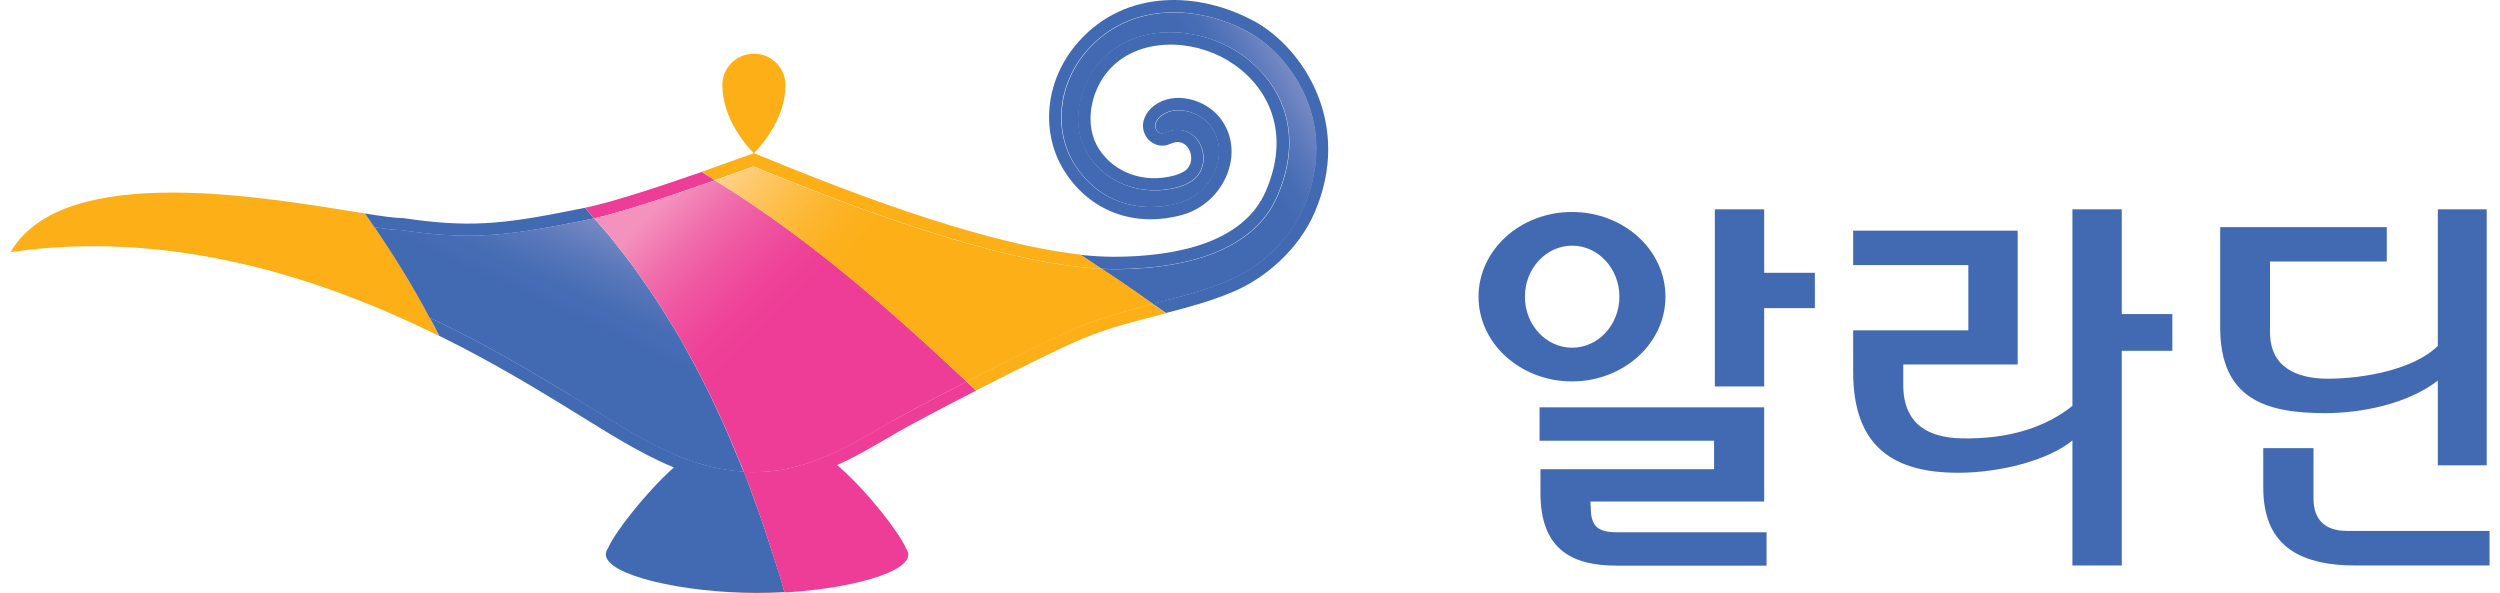 <svg width="118" height="28" viewBox="0 0 118 28" fill="none" xmlns="http://www.w3.org/2000/svg">
<g clip-path="url(#clip0_1893_1565)">
<path d="M83.269 9.88H80.94V18.24H83.269V14.543H85.662V12.876H83.269V9.88ZM78.61 14.004C78.61 11.791 76.634 10.005 74.198 10.005C71.763 10.005 69.786 11.798 69.786 14.004C69.786 16.209 71.763 18.002 74.198 18.002C76.634 18.002 78.61 16.209 78.61 14.004ZM71.975 14.004C71.975 12.673 72.977 11.595 74.205 11.595C75.433 11.595 76.436 12.673 76.436 14.004C76.436 15.334 75.433 16.412 74.205 16.412C72.977 16.412 71.975 15.334 71.975 14.004ZM75.073 23.876V23.673H83.269V19.227H72.666V20.802H80.904V22.147H72.709V23.267C72.709 25.886 74.142 26.698 76.295 26.698H83.382V25.122H76.302C75.314 25.122 75.081 24.751 75.081 23.883L75.073 23.876ZM110.772 25.059C109.749 25.059 109.198 24.534 109.198 23.54V21.152H106.826V23.008C106.826 25.612 108.344 26.691 111.203 26.691H117.507V25.059H110.779H110.772ZM115.064 17.966V21.965H117.373V9.88H115.064V16.328C113.935 17.448 111.535 17.875 109.883 17.875C108.372 17.875 107.144 17.315 107.144 15.677V12.344H112.657V10.72H104.793V15.453C104.793 18.779 106.861 19.5 109.741 19.5C111.415 19.5 113.61 19.087 115.064 17.966ZM100.148 9.88H97.818V19.157C96.555 20.172 94.797 20.739 92.573 20.69C91.063 20.655 89.834 20.06 89.834 18.163V17.203H95.235V10.888H87.469V12.512H92.905V15.593H87.469V17.553C87.469 21.145 89.432 22.308 92.411 22.315C94.508 22.315 96.76 21.677 97.818 20.788V26.691H100.148V16.559H102.534V14.823H100.148V9.88Z" fill="#426AB3"/>
<path d="M0.5 11.896C8.293 10.776 15.459 13.254 20.732 15.859C19.729 13.849 18.536 11.917 17.23 10.075C12.84 9.389 3.034 7.527 0.5 11.896Z" fill="#FCAF17"/>
<path d="M36.467 26.123C36.382 25.857 36.298 25.598 36.213 25.332C36.142 25.129 36.079 24.926 36.008 24.73C35.931 24.492 35.846 24.254 35.761 24.016C35.691 23.82 35.62 23.631 35.549 23.435C35.444 23.134 35.331 22.833 35.218 22.539C35.182 22.448 35.14 22.357 35.105 22.259C34.448 22.216 33.778 22.105 33.072 21.894C31.363 21.397 29.803 20.424 28.003 19.311L26.951 18.667C25.208 17.609 23.316 16.482 20.993 15.334C20.76 15.215 20.52 15.11 20.28 14.991C20.436 15.278 20.591 15.558 20.732 15.852C23.139 17.035 25.151 18.253 26.641 19.164C28.497 20.298 30.107 21.369 31.808 22.062C30.453 23.267 28.984 25.185 28.709 25.857C28.638 25.956 28.596 26.061 28.596 26.166C28.596 27.153 32.246 27.986 35.733 27.986C36.164 27.986 36.601 27.972 37.032 27.951C36.905 27.51 36.778 27.076 36.637 26.642C36.58 26.467 36.524 26.291 36.467 26.116V26.123Z" fill="#426AB3"/>
<path d="M27.262 10.468L27.77 10.363L27.721 10.377C27.82 10.356 27.925 10.335 28.038 10.307C27.897 10.139 27.756 9.97 27.608 9.809L27.142 9.9C23.626 10.615 22.045 10.741 19.024 10.293C18.664 10.293 18.035 10.209 17.224 10.075C17.372 10.293 17.52 10.51 17.675 10.727C18.233 10.811 18.664 10.86 18.967 10.867C22.073 11.329 23.768 11.168 27.262 10.468Z" fill="#426AB3"/>
<path d="M42.079 19.885C39.933 21.152 37.907 22.35 35.352 22.28C35.267 22.28 35.182 22.266 35.098 22.266C35.133 22.357 35.168 22.455 35.211 22.546C35.246 22.651 35.295 22.756 35.338 22.861C35.415 23.05 35.479 23.246 35.55 23.442C35.627 23.638 35.698 23.827 35.761 24.023C35.846 24.261 35.931 24.499 36.008 24.737C36.079 24.94 36.15 25.136 36.213 25.339C36.298 25.598 36.382 25.864 36.467 26.131C36.524 26.306 36.58 26.481 36.637 26.656C36.771 27.09 36.905 27.531 37.032 27.965C40.067 27.79 42.87 27.041 42.87 26.18C42.87 26.075 42.828 25.97 42.757 25.872C42.468 25.171 40.922 23.148 39.51 21.951C40.484 21.509 41.423 20.956 42.383 20.389C42.856 20.116 44.381 19.297 46.068 18.436C45.919 18.296 45.771 18.155 45.623 18.015C43.999 18.849 42.559 19.612 42.079 19.892V19.885Z" fill="#EE3D96"/>
<path d="M33.311 8.661C33.311 8.661 33.488 8.598 33.742 8.507C33.53 8.381 33.325 8.241 33.114 8.115C31.151 8.801 28.85 9.557 27.608 9.809C27.756 9.971 27.897 10.139 28.038 10.307C29.132 10.055 30.897 9.508 33.304 8.661H33.311Z" fill="#EE3D96"/>
<path d="M59.184 0.994C56.642 -0.385 53.162 -0.56 50.91 1.967C49.279 3.802 49.096 6.316 50.275 8.129C51.454 9.949 53.515 10.762 55.788 10.146C57.765 9.613 58.859 7.191 57.581 5.559C56.896 4.684 55.449 4.285 54.503 4.964C54.059 5.286 53.783 5.853 54.059 6.379C54.214 6.68 54.524 6.876 54.877 6.876C55.054 6.876 55.188 6.806 55.35 6.75C56.176 6.456 56.557 7.73 55.866 8.101C55.732 8.185 55.569 8.241 55.428 8.283C53.988 8.675 52.59 8.143 51.877 7.044C51.136 5.902 51.482 4.264 52.35 3.298C53.734 1.75 56.268 1.827 57.969 2.864C59.678 3.893 61.033 6.064 59.741 9.032C58.703 11.42 55.612 12.113 52.576 12.12C52.075 12.12 51.545 12.085 50.995 12.029C51.327 12.246 51.658 12.47 51.983 12.687C52.188 12.694 52.386 12.701 52.576 12.701C56.642 12.694 59.303 11.504 60.278 9.263C61.718 5.944 60.186 3.529 58.273 2.367C56.423 1.246 53.564 1.057 51.906 2.913C50.945 3.984 50.437 5.909 51.383 7.352C52.251 8.682 53.931 9.277 55.576 8.836C55.795 8.773 55.993 8.696 56.148 8.598C56.607 8.346 56.797 7.898 56.797 7.464C56.797 7.247 56.748 7.044 56.663 6.855C56.388 6.253 55.76 5.979 55.139 6.204L55.026 6.246C54.941 6.274 54.892 6.295 54.863 6.295C54.736 6.295 54.623 6.225 54.567 6.113C54.419 5.832 54.68 5.545 54.835 5.433C55.52 4.943 56.621 5.286 57.108 5.909C57.694 6.666 57.546 7.478 57.405 7.891C57.122 8.71 56.445 9.361 55.619 9.585C53.635 10.117 51.814 9.459 50.748 7.814C49.682 6.183 49.922 3.928 51.334 2.346C53.388 0.042 56.607 0.259 58.894 1.498C60.843 2.556 63.278 5.755 61.513 9.823C60.864 11.308 59.48 12.638 57.885 13.282C56.903 13.681 55.866 13.969 54.885 14.213L54.489 14.319C54.489 14.319 54.44 14.333 54.411 14.34C54.616 14.487 54.828 14.627 55.033 14.774C56.07 14.508 57.108 14.227 58.103 13.814C59.776 13.135 61.315 11.721 62.042 10.047C63.85 5.888 61.555 2.283 59.169 0.98L59.184 0.994Z" fill="#426AB3"/>
<path d="M53.819 14.507C52.838 14.767 51.835 15.047 50.868 15.453C49.59 15.985 46.901 17.35 45.8 17.917C45.743 17.945 45.679 17.98 45.623 18.008C45.771 18.148 45.919 18.288 46.068 18.428C47.967 17.455 50.07 16.412 51.094 15.985C52.372 15.446 53.713 15.131 55.04 14.787C54.835 14.64 54.624 14.5 54.419 14.353C54.214 14.402 54.017 14.458 53.812 14.514L53.819 14.507Z" fill="#FCAF17"/>
<path d="M35.57 7.856C38.535 9.074 45.806 12.036 50.938 12.596C51.185 12.624 51.418 12.645 51.651 12.659C51.764 12.659 51.877 12.666 51.99 12.673C51.665 12.456 51.333 12.232 51.001 12.015C46.06 11.476 39.128 8.689 35.584 7.226C34.956 7.457 34.073 7.772 33.113 8.108C33.325 8.234 33.53 8.374 33.742 8.5C34.328 8.29 35.316 7.94 35.57 7.849V7.856Z" fill="#FCAF17"/>
<path d="M26.944 18.674L27.995 19.318C29.796 20.438 31.356 21.404 33.064 21.901C33.77 22.111 34.434 22.224 35.097 22.266C35.019 22.055 34.928 21.852 34.843 21.642C34.681 21.243 34.511 20.837 34.342 20.438C34.264 20.277 34.193 20.109 34.123 19.948C33.946 19.563 33.77 19.178 33.586 18.793C33.502 18.611 33.41 18.436 33.318 18.253C33.135 17.896 32.958 17.532 32.767 17.182C32.662 16.979 32.542 16.783 32.436 16.58C32.259 16.251 32.076 15.922 31.885 15.607C31.751 15.383 31.61 15.159 31.469 14.935C31.292 14.648 31.116 14.361 30.925 14.073C30.756 13.814 30.579 13.569 30.403 13.317C30.233 13.072 30.071 12.827 29.894 12.589C29.675 12.288 29.443 11.994 29.21 11.7C29.068 11.525 28.934 11.336 28.793 11.168C28.553 10.874 28.292 10.587 28.038 10.3C27.925 10.328 27.812 10.349 27.72 10.37L27.77 10.356L27.261 10.461C23.767 11.161 22.08 11.322 18.967 10.86C18.663 10.86 18.225 10.804 17.675 10.72C18.614 12.099 19.496 13.52 20.273 14.991C20.513 15.103 20.746 15.215 20.986 15.334C23.308 16.482 25.2 17.609 26.944 18.667V18.674Z" fill="url(#paint0_linear_1893_1565)"/>
<path d="M33.311 8.661C30.897 9.501 29.139 10.055 28.045 10.307C28.299 10.594 28.56 10.874 28.8 11.175C28.948 11.35 29.076 11.532 29.217 11.707C29.45 12.001 29.683 12.295 29.901 12.596C30.078 12.834 30.24 13.079 30.41 13.324C30.586 13.576 30.763 13.829 30.932 14.081C31.123 14.361 31.292 14.655 31.476 14.942C31.61 15.166 31.758 15.39 31.892 15.614C32.083 15.936 32.259 16.265 32.443 16.587C32.556 16.79 32.669 16.986 32.775 17.189C32.965 17.546 33.142 17.904 33.325 18.261C33.417 18.443 33.509 18.618 33.593 18.8C33.777 19.178 33.953 19.57 34.13 19.955C34.201 20.116 34.278 20.284 34.349 20.445C34.525 20.844 34.688 21.243 34.85 21.649C34.892 21.755 34.935 21.86 34.984 21.965H34.991C35.034 22.07 35.069 22.168 35.104 22.273C35.189 22.273 35.274 22.287 35.358 22.287C37.907 22.357 39.94 21.159 42.086 19.892C42.566 19.612 44.006 18.849 45.63 18.015C41.888 14.501 38.097 11.182 33.749 8.514C33.488 8.605 33.318 8.668 33.318 8.668L33.311 8.661Z" fill="url(#paint1_linear_1893_1565)"/>
<path d="M54.504 14.325L54.899 14.22C55.88 13.969 56.918 13.688 57.899 13.289C59.487 12.645 60.878 11.315 61.528 9.83C63.3 5.755 60.864 2.563 58.909 1.505C56.629 0.266 53.402 0.049 51.348 2.353C49.943 3.935 49.703 6.183 50.762 7.821C51.835 9.466 53.657 10.124 55.633 9.592C56.452 9.368 57.137 8.717 57.419 7.898C57.56 7.485 57.709 6.673 57.123 5.916C56.636 5.293 55.534 4.95 54.85 5.44C54.694 5.552 54.433 5.839 54.581 6.119C54.638 6.232 54.751 6.302 54.878 6.302C54.906 6.302 54.956 6.281 55.04 6.253L55.153 6.211C55.774 5.986 56.403 6.26 56.678 6.862C56.763 7.051 56.812 7.254 56.812 7.471C56.812 7.905 56.614 8.353 56.163 8.605C56 8.703 55.81 8.78 55.591 8.843C53.946 9.284 52.266 8.689 51.398 7.359C50.459 5.909 50.967 3.991 51.92 2.92C53.572 1.064 56.438 1.253 58.287 2.374C60.2 3.536 61.732 5.951 60.292 9.27C59.318 11.511 56.657 12.694 52.591 12.708C52.4 12.708 52.202 12.701 51.998 12.694C52.816 13.233 53.628 13.793 54.426 14.361C54.454 14.361 54.483 14.347 54.504 14.339V14.325Z" fill="url(#paint2_linear_1893_1565)"/>
<path d="M53.819 14.508C54.023 14.452 54.228 14.403 54.426 14.347C53.628 13.772 52.816 13.219 51.997 12.68C51.884 12.68 51.771 12.666 51.658 12.666C52.371 13.289 53.091 13.905 53.819 14.508Z" fill="#FCAF17"/>
<path d="M51.99 12.68C51.877 12.68 51.764 12.666 51.651 12.666C51.418 12.645 51.185 12.631 50.938 12.603C45.813 12.043 38.535 9.081 35.57 7.863C35.316 7.954 34.328 8.304 33.742 8.514C38.083 11.189 41.881 14.501 45.623 18.015C45.679 17.988 45.743 17.953 45.799 17.924C46.893 17.364 49.59 15.999 50.868 15.46C51.835 15.054 52.83 14.774 53.819 14.515C54.023 14.459 54.228 14.41 54.426 14.354C53.628 13.78 52.816 13.226 51.997 12.687L51.99 12.68Z" fill="url(#paint3_linear_1893_1565)"/>
<path d="M35.584 2.535C34.758 2.535 34.095 3.2 34.095 4.012C34.095 5.622 35.267 6.925 35.584 7.233C35.895 6.925 37.074 5.622 37.074 4.012C37.074 3.2 36.403 2.535 35.584 2.535Z" fill="#FCAF17"/>
</g>
<defs>
<linearGradient id="paint0_linear_1893_1565" x1="29.083" y1="10.762" x2="25.802" y2="17.861" gradientUnits="userSpaceOnUse">
<stop stop-color="#778AC5"/>
<stop offset="0.03" stop-color="#7387C3"/>
<stop offset="0.25" stop-color="#5877BA"/>
<stop offset="0.45" stop-color="#476DB4"/>
<stop offset="0.6" stop-color="#426AB3"/>
</linearGradient>
<linearGradient id="paint1_linear_1893_1565" x1="30.466" y1="10.321" x2="41.108" y2="21.057" gradientUnits="userSpaceOnUse">
<stop stop-color="#F392BD"/>
<stop offset="0.14" stop-color="#F06EAC"/>
<stop offset="0.28" stop-color="#EF53A0"/>
<stop offset="0.41" stop-color="#EE4298"/>
<stop offset="0.5" stop-color="#EE3D96"/>
</linearGradient>
<linearGradient id="paint2_linear_1893_1565" x1="61.245" y1="3.907" x2="52.464" y2="9.017" gradientUnits="userSpaceOnUse">
<stop stop-color="#778AC5"/>
<stop offset="0.02" stop-color="#7387C3"/>
<stop offset="0.15" stop-color="#5877BA"/>
<stop offset="0.26" stop-color="#476DB4"/>
<stop offset="0.35" stop-color="#426AB3"/>
</linearGradient>
<linearGradient id="paint3_linear_1893_1565" x1="36.566" y1="5.174" x2="48.079" y2="14.908" gradientUnits="userSpaceOnUse">
<stop stop-color="#FFD48E"/>
<stop offset="0.09" stop-color="#FEC96D"/>
<stop offset="0.21" stop-color="#FDBE48"/>
<stop offset="0.32" stop-color="#FCB52D"/>
<stop offset="0.42" stop-color="#FCB01C"/>
<stop offset="0.5" stop-color="#FCAF17"/>
</linearGradient>
<clipPath id="clip0_1893_1565">
<rect width="117" height="28" fill="white" transform="translate(0.5)"/>
</clipPath>
</defs>
</svg>
